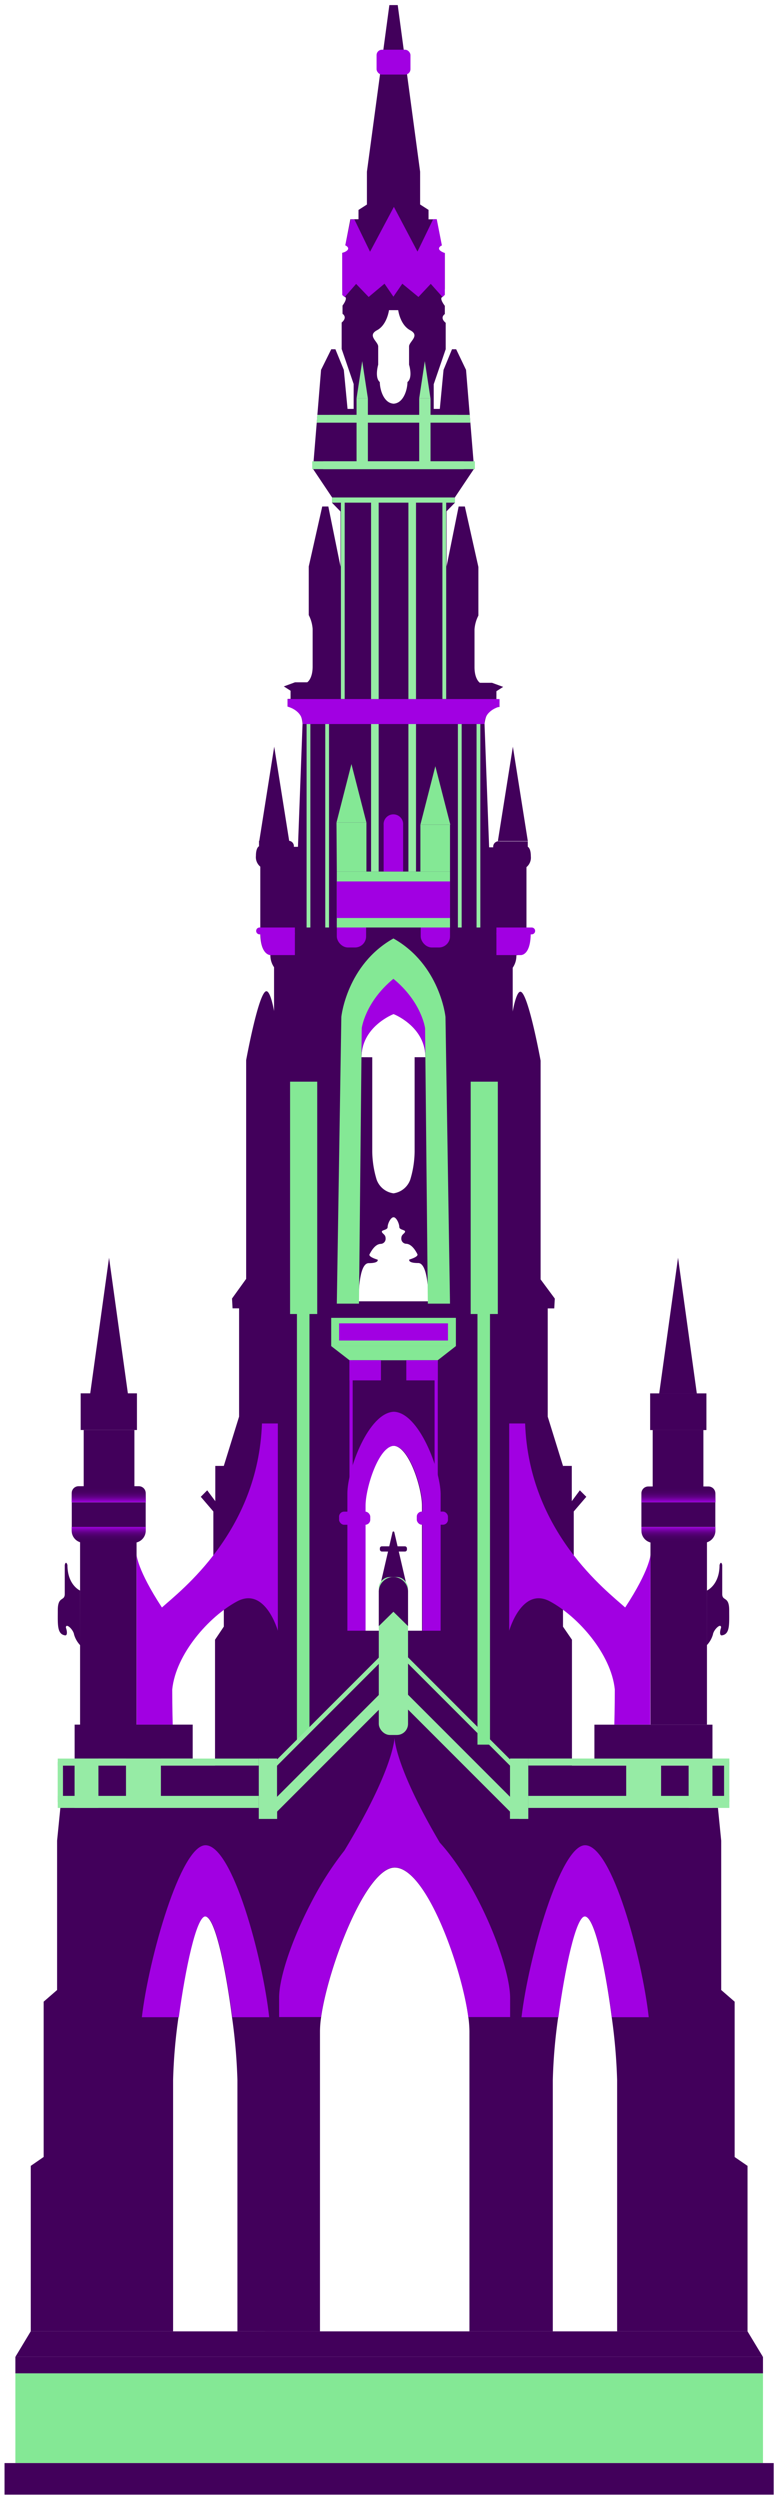 <svg id="Layer_1" data-name="Layer 1" xmlns="http://www.w3.org/2000/svg" xmlns:xlink="http://www.w3.org/1999/xlink" viewBox="0 0 144 463"><defs><style>.cls-1{fill:#42005b;}.cls-2{fill:#84e895;}.cls-3{fill:#a100e2;}.cls-4{fill:#96eba5;}.cls-5{fill:url(#linear-gradient);}.cls-6{fill:url(#linear-gradient-2);}.cls-7{fill:url(#linear-gradient-3);}.cls-8{fill:url(#linear-gradient-4);}</style><linearGradient id="linear-gradient" x1="125.72" y1="285.73" x2="125.72" y2="282.79" gradientTransform="translate(251.45 568.52) rotate(180)" gradientUnits="userSpaceOnUse"><stop offset="0" stop-color="#42005b" stop-opacity="0"/><stop offset="0.09" stop-color="#460060" stop-opacity="0.04"/><stop offset="0.24" stop-color="#50006f" stop-opacity="0.15"/><stop offset="0.43" stop-color="#610086" stop-opacity="0.32"/><stop offset="0.66" stop-color="#7800a7" stop-opacity="0.57"/><stop offset="0.9" stop-color="#9500d1" stop-opacity="0.87"/><stop offset="1" stop-color="#a100e2"/></linearGradient><linearGradient id="linear-gradient-2" x1="834.09" y1="320.55" x2="834.09" y2="317.61" gradientTransform="translate(959.82 595.84) rotate(180)" xlink:href="#linear-gradient"/><linearGradient id="linear-gradient-3" x1="890.81" y1="285.73" x2="890.81" y2="282.79" gradientTransform="matrix(-1, 0, 0, 1, 910.96, 0)" xlink:href="#linear-gradient"/><linearGradient id="linear-gradient-4" x1="69" y1="320.55" x2="69" y2="317.61" gradientTransform="matrix(-1, 0, 0, 1, 89.15, -42.32)" xlink:href="#linear-gradient"/></defs><title>edinburgh_colouredlandmarks</title><path class="cls-1" d="M104.34,301.25V271.48l-2.83-9.12V242.31h1.21l.1-1.82-2.63-3.55V196.42s-2.33-12.76-3.75-12.76c-.8,0-1.42,3.67-1.42,3.67v-8.11a3.87,3.87,0,0,0,.68-2.31s1.87.13,1.87-4.12v-12.2a2.28,2.28,0,0,0,.81-2c0-1.56-.57-1.77-.57-1.77v-1h-5.2a1,1,0,0,0-1.2,1.1h-.76l-.85-22.77s.06-3.22,2.77-3.22v-1.41H92v-1.51l1.25-.8-2.07-.76H88.94s-1-.62-1-2.9v-7a6.66,6.66,0,0,1,.72-2.55c0-1.56,0-9,0-9L86.15,93.8H85l-2.24,11.11V94.69l1.56-1.6v-1l3.55-5.3L86.37,68.5l-1.83-3.82h-.77L82.2,68.5l-.69,7.23-1.13,0V71.16l2.22-6.48,0-4.9s-1.18-.85-.16-1.62c0-.68,0-1.52,0-1.52S81.33,55.23,82,55c.4-.18.44-1.59.44-1.59V46.87s-1.47-.38-1.23-1c.08-.35.66-.4.66-.4l-.95-4.85h-1.5V38.87l-1.56-1V31.8L73.71.94H72.16L68,31.8v6.08l-1.56,1v1.72h-1.5L64,45.43s.58.06.66.4c.23.66-1.23,1-1.23,1v6.54s0,1.41.44,1.59c.69.22-.39,1.63-.39,1.63s0,.84,0,1.52c1,.76-.16,1.62-.16,1.62l0,4.9,2.22,6.48v4.62l-1.13,0-.69-7.23-1.56-3.82h-.77L59.5,68.5,58,86.83l3.55,5.3v1l1.56,1.6v10.22L60.85,93.8H59.72l-2.5,11.11s0,7.47,0,9a6.66,6.66,0,0,1,.72,2.55v7c0,2.27-1,2.9-1,2.9H54.67l-2.07.76,1.25.8v1.51H53.3v1.41c2.71,0,2.77,3.22,2.77,3.22l-.85,22.77h-.76a1,1,0,0,0-1.2-1.1H48v1s-.57.21-.57,1.77a2.28,2.28,0,0,0,.81,2v12.2c0,4.25,1.87,4.12,1.87,4.12a3.87,3.87,0,0,0,.68,2.31v8.11s-.62-3.67-1.42-3.67c-1.42,0-3.75,12.76-3.75,12.76v40.51L43,240.48l.1,1.82h1.21v20.05l-2.83,9.12v29.77l-1.63,2.43v30H106v-30ZM67,195.79c0-5.63,5.71-7.93,5.94-8,.23.1,5.9,2.4,5.9,8h-2v17.48a18.53,18.53,0,0,1-.81,5.2A3.87,3.87,0,0,1,72.93,221a3.87,3.87,0,0,1-3.13-2.54,18.53,18.53,0,0,1-.81-5.2V195.8ZM69.87,61.16c1.88-1,2.22-3.72,2.22-3.72h1.71s.33,2.71,2.22,3.72-.21,2.09-.21,3v3.38s.75,2.39-.3,3.22c0,1.34-.7,3.9-2.56,4-1.87-.1-2.56-2.67-2.56-4-1-.83-.3-3.22-.3-3.22V64.16C70.07,63.25,68,62.16,69.87,61.16ZM78.21,302H67.66V278.83c0-3.23,2.4-11,5.27-11.08,2.87.13,5.27,7.85,5.27,11.08Zm1.19-61H66.47s-.13-7.07,1.86-7.07,1.65-.65,1.65-.65-1.77-.5-1.49-1,1-1.92,2.13-1.92a.94.94,0,0,0,.84-1.06c0-.68-.63-.82-.69-1.18s1.07-.29,1.07-.88.54-1.78,1.08-1.81S74,226.64,74,227.22s1.13.51,1.07.88-.69.5-.69,1.18a.94.94,0,0,0,.84,1.06c1.11,0,1.87,1.41,2.13,1.92s-1.49,1-1.49,1-.35.65,1.65.65S79.4,241,79.4,241Z"/><rect class="cls-1" x="104" y="326.98" width="30.68" height="6.5"/><rect class="cls-2" x="2.85" y="439.52" width="138.55" height="16.63"/><rect class="cls-2" x="55.03" y="242.33" width="2.32" height="80.77"/><rect class="cls-1" x="2.85" y="436.48" width="138.55" height="3.05"/><polygon class="cls-1" points="141.39 436.48 2.85 436.48 5.69 431.76 138.54 431.76 141.39 436.48"/><rect class="cls-1" x="0.84" y="456.15" width="142.55" height="5.85"/><path class="cls-1" d="M138.54,401.11v30.65H114.37V385.21a104,104,0,0,0-1-11.63c-1.15-8.87-3.14-18.67-5-18.67-1.67,0-3.72,9.8-4.92,18.67a98.5,98.5,0,0,0-1,11.63v46.55H87V376.17a20.61,20.61,0,0,0-.2-2.58c-1.21-9.2-7.77-27.72-13.65-27.72-5.38,0-12.35,18.52-13.64,27.72a18.82,18.82,0,0,0-.21,2.58v55.59H44V385.21a104,104,0,0,0-1-11.63c-1.15-8.87-3.14-18.67-5-18.67-1.67,0-3.72,9.8-4.92,18.67a98.5,98.5,0,0,0-1,11.63v46.55H5.7V401.11l2.39-1.65V370.7l2.49-2.16V340.88l.74-7.41h121.6l.74,7.41v27.66l2.49,2.16v28.77Z"/><path class="cls-3" d="M49.89,373.58H43.06c-1.15-8.87-3.14-18.67-5-18.67-1.67,0-3.72,9.8-4.92,18.67H26.29c1.29-11,7.21-31.85,11.79-31.85C43.11,341.73,48.69,362.63,49.89,373.58Z"/><path class="cls-3" d="M120.23,373.58H113.4c-1.15-8.87-3.14-18.67-5-18.67-1.67,0-3.72,9.8-4.92,18.67H96.65c1.28-11,7.2-31.85,11.78-31.85C113.45,341.73,119,362.63,120.23,373.58Z"/><rect class="cls-4" x="94.51" y="325.67" width="3.4" height="11.19"/><rect class="cls-4" x="127.62" y="325.67" width="4.42" height="9.15"/><rect class="cls-4" x="116.05" y="325.67" width="6.47" height="8.04"/><rect class="cls-4" x="97.91" y="325.67" width="37.26" height="1.3"/><rect class="cls-4" x="97.91" y="332.59" width="37.26" height="2.23"/><rect class="cls-1" x="94.51" y="336.86" width="1.7" height="36.72"/><path class="cls-3" d="M81.51,341.25c-8.39-14.22-8.4-19.45-8.4-19.45s0,5.58-9.28,20.91a59.16,59.16,0,0,0-6,9.33v0h0c-3.6,6.81-6.1,14.08-6.1,17.92v3.59h7.77c1.29-9.2,8.26-27.72,13.64-27.72,5.88,0,12.44,18.52,13.65,27.72h7.75V370C94.51,363.87,88.59,349,81.51,341.25Z"/><rect class="cls-4" x="134.19" y="326.32" width="0.98" height="7.38"/><rect class="cls-1" x="118.87" y="278.22" width="13.7" height="4.57"/><rect class="cls-1" x="120.96" y="264.83" width="9.4" height="10.91"/><rect class="cls-1" x="120.49" y="258.05" width="10.43" height="6.79"/><path class="cls-1" d="M120.14,275.29H131.3a1.27,1.27,0,0,1,1.27,1.27v1.66a0,0,0,0,1,0,0h-13.7a0,0,0,0,1,0,0v-1.66A1.27,1.27,0,0,1,120.14,275.29Z"/><path class="cls-1" d="M121.1,282.79h9.24a2.23,2.23,0,0,1,2.23,2.23v.7a0,0,0,0,1,0,0h-13.7a0,0,0,0,1,0,0V285A2.23,2.23,0,0,1,121.1,282.79Z" transform="translate(251.45 568.52) rotate(-180)"/><rect class="cls-1" x="120.55" y="284.61" width="10.47" height="34.78"/><rect class="cls-1" x="110.16" y="319.4" width="21.88" height="6.28"/><polygon class="cls-1" points="125.66 232.92 122.17 258.05 129.14 258.05 125.66 232.92"/><polygon class="cls-1" points="95.05 138.28 92.27 155.76 97.82 155.76 95.05 138.28"/><path class="cls-1" d="M131,294.57s2.35-1,2.35-4.74c.31-.92.5,0,.5,0v5.36c0,1.41,1.29.34,1.29,3s.17,4.48-1.39,4.68c-.41,0-.35-.78-.11-1.45,0-.94-1.39.39-1.51,1.27a4.82,4.82,0,0,1-1.14,2Z"/><path class="cls-5" d="M121.1,282.79h9.24a2.23,2.23,0,0,1,2.23,2.23v.7a0,0,0,0,1,0,0h-13.7a0,0,0,0,1,0,0V285A2.23,2.23,0,0,1,121.1,282.79Z" transform="translate(251.45 568.52) rotate(-180)"/><path class="cls-6" d="M120.24,275.29h11a1.37,1.37,0,0,1,1.37,1.37v1.56a0,0,0,0,1,0,0h-13.7a0,0,0,0,1,0,0v-1.56A1.37,1.37,0,0,1,120.24,275.29Z"/><rect class="cls-4" x="59.89" y="85.43" width="28.12" height="1.45"/><polygon class="cls-4" points="87.18 78.28 61.08 78.28 61.08 76.83 87.06 76.83 87.18 78.28"/><rect class="cls-4" x="77.69" y="73.77" width="2.1" height="12.09"/><polygon class="cls-4" points="79.78 73.77 77.69 73.77 78.73 66.88 78.73 66.88 79.78 73.77"/><polygon class="cls-1" points="94.51 332.75 94.51 326.63 75.02 307.11 75.02 314.92 94.51 332.75"/><rect class="cls-4" x="69.38" y="315.98" width="30.23" height="0.82" transform="translate(248.47 32.92) rotate(45)"/><rect class="cls-3" x="77.24" y="279.94" width="5.78" height="2.43" rx="0.93" ry="0.93"/><polygon class="cls-1" points="104.34 271.48 105.97 271.48 105.97 278.01 107.46 276 108.66 277.2 106.33 279.92 106.33 290.32 102.96 284.61 104.34 271.48"/><rect class="cls-4" x="70.14" y="323.89" width="30.23" height="1.94" transform="translate(254.68 34.87) rotate(45)"/><path class="cls-3" d="M120.55,287.94s-.09,2.74-4.69,9.76c-3.4-3.07-17.84-14-18.54-34.08H94.37V302s2.33-8.25,7.57-5.42,11.33,9.76,12,16.29c0,3.53-.09,6.52-.09,6.52h6.66Z"/><path class="cls-1" d="M72.75,283.73l-2.55,11h5.42l-2.55-11A.17.17,0,0,0,72.75,283.73Z"/><rect class="cls-1" x="11.19" y="326.98" width="30.68" height="6.5" transform="translate(53.05 660.45) rotate(-180)"/><rect class="cls-4" x="47.96" y="325.67" width="3.4" height="11.19" transform="translate(99.32 662.53) rotate(-180)"/><rect class="cls-4" x="13.83" y="325.67" width="4.42" height="9.15" transform="translate(32.07 660.49) rotate(-180)"/><rect class="cls-4" x="23.35" y="325.67" width="6.47" height="8.04" transform="translate(53.17 659.38) rotate(-180)"/><rect class="cls-4" x="10.7" y="325.67" width="37.26" height="1.3" transform="translate(58.66 652.65) rotate(-180)"/><rect class="cls-4" x="10.7" y="326.32" width="0.98" height="7.38" transform="translate(22.37 660.03) rotate(-180)"/><rect class="cls-1" x="13.29" y="278.22" width="13.7" height="4.57" transform="translate(40.29 561.02) rotate(-180)"/><rect class="cls-1" x="15.51" y="264.83" width="9.4" height="10.91" transform="translate(40.42 540.57) rotate(-180)"/><rect class="cls-1" x="14.94" y="258.05" width="10.43" height="6.79" transform="translate(40.32 522.88) rotate(-180)"/><path class="cls-1" d="M13.29,275.29H27a0,0,0,0,1,0,0V277a1.27,1.27,0,0,1-1.27,1.27H14.56A1.27,1.27,0,0,1,13.29,277v-1.66A0,0,0,0,1,13.29,275.29Z" transform="translate(40.29 553.51) rotate(-180)"/><path class="cls-1" d="M13.29,282.79H27a0,0,0,0,1,0,0v.7a2.23,2.23,0,0,1-2.23,2.23H15.52a2.23,2.23,0,0,1-2.23-2.23v-.7A0,0,0,0,1,13.29,282.79Z"/><rect class="cls-1" x="14.85" y="284.61" width="10.47" height="34.78" transform="translate(40.16 604.01) rotate(-180)"/><rect class="cls-1" x="13.83" y="319.4" width="21.88" height="6.28" transform="translate(49.54 645.07) rotate(-180)"/><polygon class="cls-1" points="20.21 232.92 23.7 258.05 16.72 258.05 20.21 232.92"/><polygon class="cls-1" points="50.82 138.28 53.6 155.76 48.05 155.76 50.82 138.28"/><polygon class="cls-2" points="65.13 141.5 67.91 152.33 62.36 152.33 65.13 141.5"/><polygon class="cls-2" points="80.68 141.9 83.46 152.73 77.91 152.73 80.68 141.9"/><path class="cls-1" d="M14.85,294.57s-2.35-1-2.35-4.74c-.31-.92-.5,0-.5,0v5.36c0,1.41-1.29.34-1.29,3s-.17,4.48,1.39,4.68c.41,0,.35-.78.11-1.45,0-.94,1.39.39,1.51,1.27a4.82,4.82,0,0,0,1.14,2Z"/><path class="cls-7" d="M13.29,282.79H27a0,0,0,0,1,0,0v.7a2.23,2.23,0,0,1-2.23,2.23H15.52a2.23,2.23,0,0,1-2.23-2.23v-.7A0,0,0,0,1,13.29,282.79Z"/><path class="cls-8" d="M13.29,275.29H27a0,0,0,0,1,0,0v1.56a1.37,1.37,0,0,1-1.37,1.37h-11a1.37,1.37,0,0,1-1.37-1.37v-1.56A0,0,0,0,1,13.29,275.29Z" transform="translate(40.29 553.51) rotate(-180)"/><path class="cls-3" d="M81.89,45.44l-.95-4.85h-.66l-2.91,6L73,38.31v-.08l0,0,0,0v.08l-4.42,8.31-2.91-6h-.66L64,45.44s1.5.67-.57,1.43v7.76l.44.39L66,52.58,68.32,55l2.94-2.46,1.65,2.4V55l0,0,0,0v-.06l1.65-2.4L77.55,55l2.28-2.43L82,55l.44-.39V46.87C80.39,46.1,81.89,45.44,81.89,45.44Z"/><rect class="cls-4" x="57.85" y="85.43" width="28.12" height="1.45" transform="translate(143.83 172.31) rotate(-180)"/><polygon class="cls-4" points="58.69 78.28 84.78 78.28 84.78 76.83 58.81 76.83 58.69 78.28"/><rect class="cls-4" x="66.08" y="73.77" width="2.1" height="12.09" transform="translate(134.26 159.62) rotate(-180)"/><polygon class="cls-4" points="66.08 73.77 68.18 73.77 67.13 66.88 67.13 66.88 66.08 73.77"/><polygon class="cls-1" points="51.35 332.75 51.35 326.63 70.84 307.11 70.84 314.92 51.35 332.75"/><rect class="cls-4" x="46.26" y="315.98" width="30.23" height="0.82" transform="translate(328.5 496.71) rotate(135)"/><rect class="cls-3" x="64.77" y="251.91" width="0.59" height="21.73"/><rect class="cls-3" x="80.54" y="251.91" width="0.59" height="21.73"/><path class="cls-3" d="M73,261.45h0c-4.71.17-8.62,10.71-8.62,15.13V302h3.37V278.83c0-3.23,2.4-11,5.27-11.07,2.87.12,5.27,7.84,5.27,11.07V302h3.37v-25.4C81.58,272.17,77.67,261.62,73,261.45Z"/><rect class="cls-3" x="62.85" y="279.94" width="5.78" height="2.43" rx="0.93" ry="0.93" transform="translate(131.47 562.32) rotate(-180)"/><polygon class="cls-2" points="72.96 244.06 72.91 244.06 61.38 244.06 61.38 249.29 72.91 249.29 72.96 249.29 84.49 249.29 84.49 244.06 72.96 244.06"/><polygon class="cls-3" points="72.96 245.08 72.91 245.08 62.84 245.08 62.84 248.26 72.91 248.26 72.96 248.26 83.02 248.26 83.02 245.08 72.96 245.08"/><polygon class="cls-1" points="41.52 271.48 39.9 271.48 39.9 278.01 38.4 276 37.21 277.2 39.54 279.92 39.54 290.32 42.9 284.61 41.52 271.48"/><rect class="cls-4" x="45.5" y="323.89" width="30.23" height="1.94" transform="translate(333.19 511.71) rotate(135)"/><path class="cls-3" d="M25.32,287.94s.09,2.74,4.69,9.76c3.4-3.07,17.84-14,18.54-34.08h2.94V302s-2.33-8.25-7.57-5.42-11.33,9.76-12,16.29c0,3.53.09,6.52.09,6.52H25.32Z"/><rect class="cls-4" x="10.7" y="332.59" width="37.26" height="2.23"/><rect class="cls-4" x="70.2" y="292.06" width="5.42" height="29.25" rx="2.06" ry="2.06"/><path class="cls-1" d="M75.62,301.15v-6.38a2.71,2.71,0,0,0-5.42,0v6.38l2.71-2.66Z"/><rect class="cls-2" x="53.76" y="200.32" width="5.03" height="43.03"/><rect class="cls-2" x="88.49" y="242.33" width="2.32" height="80.77"/><rect class="cls-2" x="87.23" y="200.32" width="5.03" height="43.03"/><polygon class="cls-2" points="81.13 251.91 64.77 251.91 61.38 249.29 84.49 249.29 81.13 251.91"/><rect class="cls-3" x="64.77" y="251.91" width="5.83" height="3.73"/><rect class="cls-3" x="75.3" y="251.91" width="5.83" height="3.73"/><rect class="cls-1" x="70.4" y="286.37" width="5.02" height="0.97" rx="0.37" ry="0.37"/><path class="cls-3" d="M79.14,185.73l-.31,10.07c0-5.64-5.67-7.94-5.9-8-.23.1-5.94,2.4-5.94,8l-.74-6.9,4-7,2.39-2,1.81.6Z"/><path class="cls-2" d="M82.56,188.31s-1-9.65-9.65-14.51c-8.66,4.87-9.65,14.51-9.65,14.51l-.84,53.12h4.11l.51-51s.6-4.83,5.87-9.16c5.27,4.33,5.87,9.16,5.87,9.16l.51,51H83.4Z"/><path class="cls-3" d="M54.65,171.77H48.11a.63.63,0,1,0,0,1.27h6.54Z"/><path class="cls-3" d="M54.65,173v3.88l-4.49,0s-1.87.18-1.87-4.12h6.36Z"/><path class="cls-3" d="M92,171.77h6.54a.63.63,0,1,1,0,1.27H92Z"/><rect class="cls-3" x="62.42" y="168.65" width="5.43" height="6.82" rx="2.06" ry="2.06"/><rect class="cls-3" x="77.97" y="168.65" width="5.43" height="6.82" rx="2.06" ry="2.06"/><path class="cls-3" d="M92,173v3.88l4.49,0s1.87.18,1.87-4.12H92Z"/><rect class="cls-2" x="62.42" y="161.41" width="20.98" height="10.36"/><rect class="cls-3" x="62.42" y="163.24" width="20.98" height="6.77"/><polygon class="cls-2" points="62.36 152.33 62.42 161.41 67.91 161.41 67.91 152.33 62.36 152.33"/><rect class="cls-4" x="60.28" y="133.17" width="0.7" height="38.6"/><path class="cls-3" d="M74.71,152.76v8.64H71.1v-8.64a1.81,1.81,0,1,1,3.61,0Z"/><rect class="cls-4" x="56.82" y="133.17" width="0.7" height="38.6"/><rect class="cls-4" x="88.32" y="133.17" width="0.7" height="38.6"/><rect class="cls-4" x="84.86" y="133.17" width="0.7" height="38.6"/><rect class="cls-2" x="77.91" y="152.73" width="5.49" height="8.68"/><rect class="cls-4" x="61.53" y="92.13" width="22.8" height="0.96"/><rect class="cls-4" x="68.77" y="92.61" width="1.41" height="68.8"/><rect class="cls-4" x="75.69" y="92.61" width="1.41" height="68.8"/><rect class="cls-4" x="81.99" y="92.61" width="0.7" height="36.85"/><rect class="cls-4" x="63.18" y="92.61" width="0.7" height="36.85"/><path class="cls-3" d="M53.3,129.46v1.41s2.81.64,2.81,3.22H89.8v-.49c.33-2.16,2.77-2.73,2.77-2.73v-1.41Z"/><rect class="cls-3" x="69.79" y="9.21" width="6.28" height="4.6" rx="1" ry="1"/></svg>